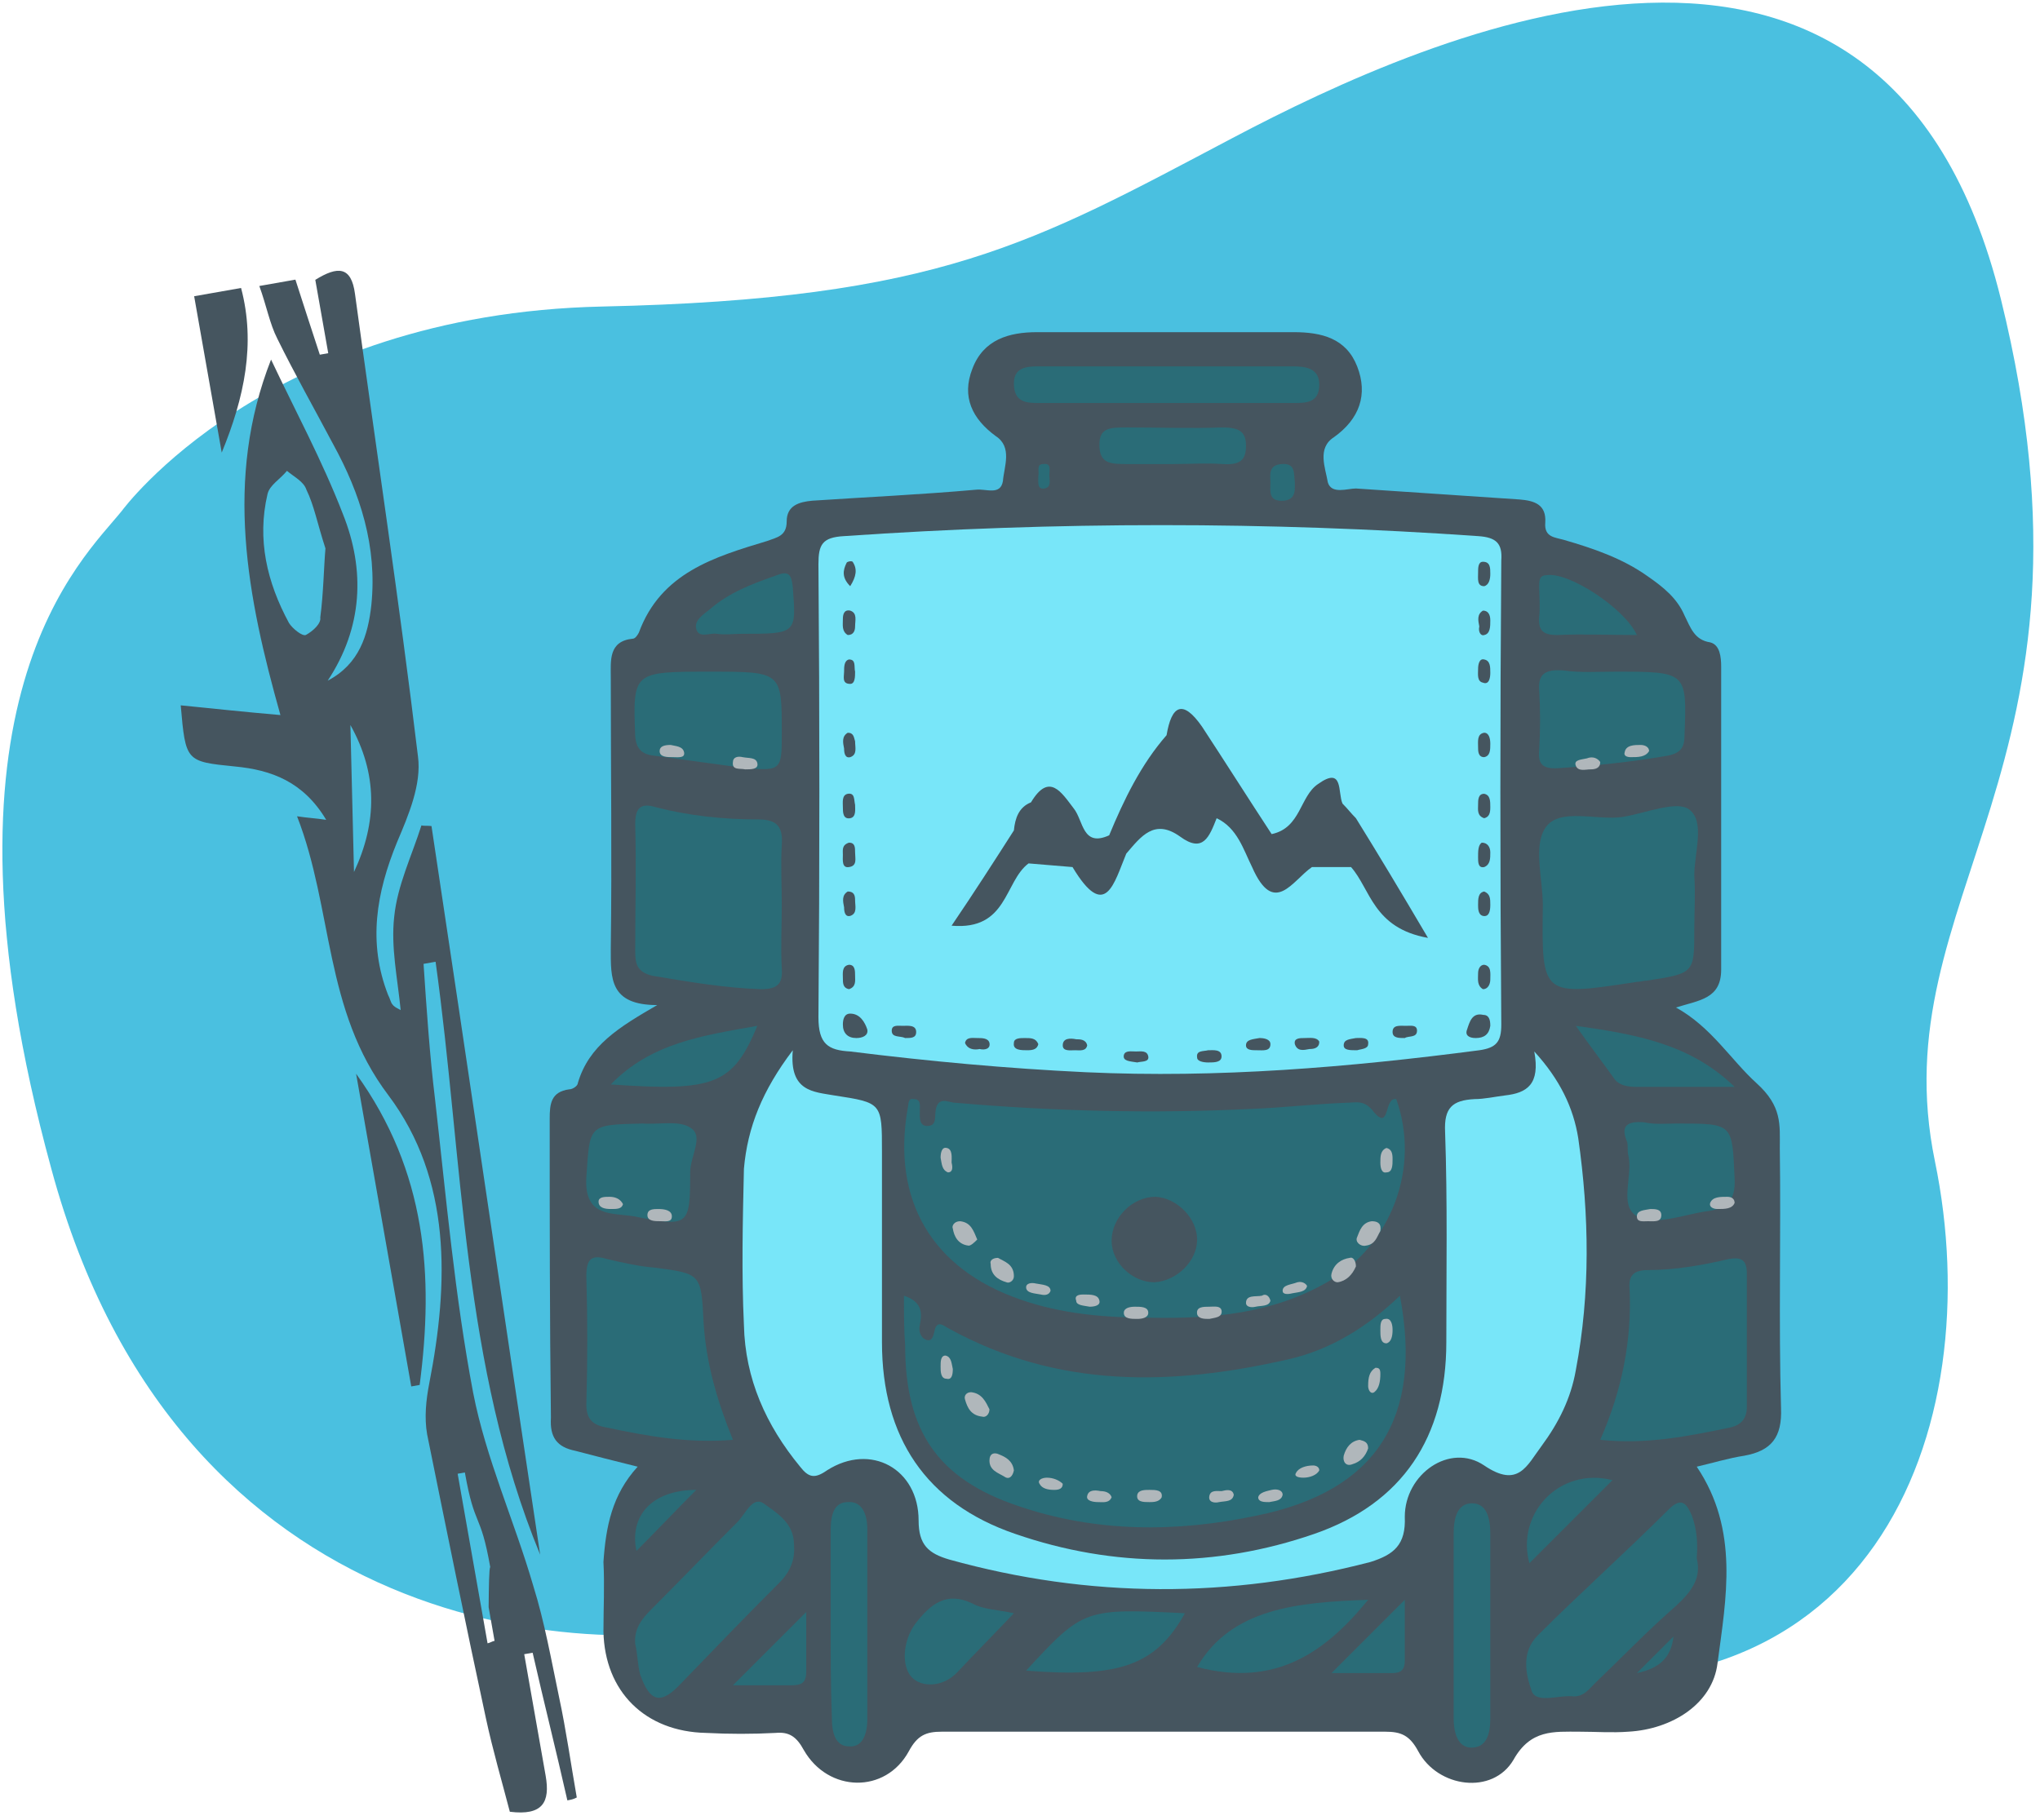 <?xml version="1.0" encoding="utf-8"?>
<!-- Generator: Adobe Illustrator 22.1.0, SVG Export Plug-In . SVG Version: 6.00 Build 0)  -->
<svg version="1.1" id="Layer_1" xmlns="http://www.w3.org/2000/svg" xmlns:xlink="http://www.w3.org/1999/xlink" x="0px" y="0px"
	 viewBox="0 0 167 149" style="enable-background:new 0 0 167 149;" xml:space="preserve">
<style type="text/css">
	.st0{fill:#4AC0E0;}
	.st1{fill:#45555F;}
	.st2{fill:#78E6F9;}
	.st3{fill:#2A6C77;}
	.st4{fill:#B0B7BB;}
</style>
<title>Group 13</title>
<desc>Created with Sketch.</desc>
<g id="Home">
	<g id="Group-14" transform="translate(-27, 0)">
		<g id="Group-13" transform="translate(27, 0)">
			<g id="Group-3">
				<g>
					<g>
						<path id="Fill-1_9_" class="st0" d="M10,41.8c0,0,11.8-16.1,39.3-16.7c27.6-0.6,35.3-5.2,51.6-13.8s53.4-25.3,62.9,13.2
							s-9.9,48.8-5.4,70.6s-5,48.2-38,41.4c-33-6.9-43.9-8-57.9-4s-47.9,1.7-58.3-36.8C-6.3,57.3,6.8,45.8,10,41.8"/>
					</g>
				</g>
			</g>
			<g id="icon" transform="translate(45, 27)">
				<path id="Shape" class="st1" d="M7.2,93.1c-2-0.5-3.6-0.9-5.1-1.3c-1.5-0.3-2.1-1.1-2-2.7C0,81,0,72.8,0,64.6
					c0-1.2,0.1-2.2,1.6-2.4c0.3,0,0.7-0.3,0.7-0.5c0.9-3.1,3.4-4.6,6.5-6.4c-3.9,0-3.8-2.2-3.8-4.6c0.1-7.4,0-14.8,0-22.2
					c0-1.4-0.2-3,1.8-3.2c0.2,0,0.4-0.3,0.5-0.5c1.8-4.9,6.2-6.2,10.5-7.5c0.8-0.3,1.6-0.4,1.6-1.6c0-1.3,1-1.6,2.1-1.7
					c4.5-0.3,8.9-0.5,13.4-0.9c0.8-0.1,2,0.5,2.2-0.7c0.1-1.2,0.8-2.8-0.6-3.7c-1.9-1.4-2.8-3.2-1.9-5.5c0.9-2.4,3-3,5.3-3
					c7,0,14,0,21,0c2.3,0,4.3,0.5,5.2,2.8c0.9,2.3,0.2,4.3-1.9,5.8c-1.4,0.9-0.7,2.5-0.5,3.7c0.3,1,1.6,0.5,2.3,0.5
					c4.5,0.3,8.9,0.6,13.4,0.9c1.2,0.1,2.2,0.4,2.1,1.9C81.4,17,82.3,17,83,17.2c2.4,0.7,4.8,1.5,6.9,3c1.3,0.9,2.4,1.8,3,3.2
					c0.5,1,0.8,2,2.1,2.2c0.8,0.2,0.9,1.2,0.9,2c0,8.3,0,16.6,0,24.8c0,2.4-1.8,2.5-3.7,3.1c2.9,1.6,4.5,4.3,6.6,6.2
					s1.9,3.4,1.9,5.3c0.1,7.1-0.1,14.2,0.1,21.3c0.1,2.4-0.8,3.5-3,3.9c-1.3,0.2-2.6,0.6-3.9,0.9c3.5,5.2,2.4,10.8,1.7,16.1
					c-0.4,3.3-3.7,5.4-7.3,5.6c-1.3,0.1-2.7,0-4,0c-2.1,0-4-0.2-5.4,2.3c-1.7,2.9-6.2,2.3-7.8-0.7c-0.7-1.3-1.4-1.6-2.7-1.6
					c-12.1,0-24.2,0-36.3,0c-1.3,0-2,0.3-2.7,1.6c-1.9,3.5-6.6,3.4-8.6-0.1c-0.6-1.1-1.2-1.5-2.3-1.4c-1.9,0.1-3.8,0.1-5.7,0
					c-5-0.1-8.3-3.4-8.4-8.3c0-1.9,0.1-3.8,0-5.7C4.6,98,5.1,95.4,7.2,93.1z"/>
				<path id="Shape_1_" class="st2" d="M50.1,16c8.7,0,17.3,0.3,25.9,0.9c1.5,0.1,2,0.6,1.9,2c-0.1,12.7-0.1,25.3,0,38
					c0,1.4-0.4,1.9-1.8,2.1c-10.7,1.4-21.4,2.3-32.2,1.8c-6.4-0.3-12.9-0.9-19.3-1.7C22.8,59,22,58.5,22,56.3
					c0.1-12.4,0.1-24.7,0-37.1c0-1.6,0.3-2.2,2.1-2.3C32.8,16.3,41.4,16,50.1,16z"/>
				<path id="Shape_2_" class="st2" d="M19.9,59c-0.3,3.4,1.7,3.4,3.4,3.7c3.9,0.6,3.9,0.6,3.9,4.6c0,5.2,0,10.4,0,15.6
					c0,7.8,3.6,13.2,10.9,15.7c8.1,2.8,16.4,2.8,24.5,0c7.2-2.5,10.8-7.9,10.8-15.7c0-5.7,0.1-11.5-0.1-17.2c-0.1-2,0.6-2.6,2.4-2.7
					c0.8,0,1.7-0.2,2.5-0.3c1.8-0.2,2.9-0.9,2.4-3.6c2.1,2.3,3.2,4.6,3.6,7.1c0.9,6.3,1,12.7-0.2,19c-0.4,2.3-1.4,4.3-2.8,6.2
					C80,93,79.3,94.9,76.5,93c-2.8-1.9-6.5,0.7-6.5,4.2c0.1,2.3-0.9,3.1-2.8,3.7c-11.5,3-23,3-34.5-0.2c-1.7-0.5-2.5-1.2-2.5-3.2
					c0-4.2-3.9-6.4-7.5-4.1c-1,0.7-1.5,0.6-2.2-0.3c-2.8-3.4-4.5-7.2-4.6-11.6c-0.2-4.2-0.1-8.5,0-12.8C16.2,65.3,17.4,62.3,19.9,59
					z"/>
				<path id="Shape_3_" class="st3" d="M69.3,63c2,5.6-0.4,11.9-5.5,14.9c-4.6,2.7-9.6,3.1-14.7,3c-3.6,0-7.2-0.3-10.6-1.5
					c-7.2-2.5-10.5-8.1-9.2-15.6c0.1-0.4,0-0.9,0.5-0.8c0.6,0,0.5,0.5,0.5,0.9c0,0.5-0.1,1.3,0.6,1.3c0.8,0,0.6-0.7,0.7-1.3
					c0.2-1.2,1.1-0.6,1.6-0.6c8.1,0.7,16.2,0.9,24.3,0.5c2.6-0.1,5.1-0.4,7.7-0.5c0.8,0,1.5-0.3,2.3,0.8
					C68.8,65.6,68.3,62.8,69.3,63z"/>
				<path id="Shape_4_" class="st3" d="M29,79.1c1.5,0.5,1.5,1.4,1.3,2.4c-0.1,0.4,0,1,0.5,1.2s0.6-0.3,0.7-0.7
					c0.2-1,0.8-0.4,1.2-0.2c8.9,4.9,18.2,4.7,27.8,2.5c3.5-0.8,6.5-2.7,9.1-5.2c1.9,10-1.9,16-11.7,18c-6.6,1.4-13.2,1.4-19.6-0.8
					c-6.5-2.2-9.2-6.1-9.2-13.1C29,81.9,29,80.6,29,79.1z"/>
				<path id="Shape_5_" class="st3" d="M81.3,47.1c0-2.1-0.8-4.8,0.2-6.3c1.1-1.7,4.2-0.6,6.3-0.9c1.9-0.3,4.5-1.4,5.5-0.6
					c1.3,1,0.4,3.5,0.4,5.4c0.1,1.5,0,3,0,4.4c0,3.6,0,3.6-3.9,4.2c-0.3,0-0.5,0.1-0.8,0.1C81.2,54.6,81.2,54.6,81.3,47.1z"/>
				<path id="Shape_6_" class="st3" d="M19,47.1c0,1.7-0.1,3.5,0,5.2c0.1,1.3-0.4,1.7-1.7,1.7c-3-0.1-5.9-0.6-8.9-1.1
					C7.2,52.6,7,52,7,50.9c0-3.5,0.1-6.9,0-10.4c0-1.3,0.4-1.8,1.7-1.4c2.7,0.7,5.5,1,8.4,1c1.6,0,2,0.7,1.9,2.1
					C18.9,43.8,19,45.5,19,47.1z"/>
				<path id="Shape_7_" class="st3" d="M15,90.9c-3.7,0.3-7-0.3-10.3-1C3.5,89.7,3,89.2,3,88c0.1-3.5,0.1-7,0-10.5
					c0-1.4,0.4-1.8,1.7-1.4c1.3,0.3,2.6,0.6,3.9,0.7c3.8,0.5,3.8,0.5,4,4.5C12.8,84.6,13.7,87.7,15,90.9z"/>
				<path id="Shape_8_" class="st3" d="M86,90.9c1.8-4.1,2.6-8.2,2.4-12.4c-0.1-1.1,0.4-1.5,1.5-1.5c2.2,0,4.5-0.4,6.6-0.9
					c1.1-0.2,1.5,0.1,1.5,1.2c0,3.6,0,7.3,0,10.9c0,1-0.5,1.5-1.4,1.7C93.2,90.6,89.8,91.3,86,90.9z"/>
				<path id="Shape_9_" class="st3" d="M93.9,100.6c0.4,1.6-0.4,2.7-1.7,3.9c-2.3,2-4.4,4.2-6.6,6.3c-0.5,0.5-1,1.2-1.9,1.1
					c-1.1-0.1-2.9,0.6-3.3-0.4c-0.5-1.4-0.9-3.2,0.5-4.6c3.5-3.5,7.2-6.8,10.7-10.3c1.1-1.1,1.5-0.4,1.9,0.5
					C93.9,98.2,94,99.3,93.9,100.6z"/>
				<path id="Shape_10_" class="st3" d="M87.2,28c5.9,0,5.9,0,5.7,5.2c0,1-0.3,1.5-1.5,1.7c-2.9,0.5-5.8,0.8-8.8,1
					c-1.4,0.1-1.7-0.4-1.6-1.5c0.1-1.6,0.1-3.3,0-4.9c-0.1-1.4,0.6-1.7,2-1.6C84.4,28.1,85.8,28,87.2,28z"/>
				<path id="Shape_11_" class="st3" d="M13.1,28c5.9,0,5.9,0,5.9,5c0,3.2,0,3.2-3.7,2.8c-2.2-0.3-4.4-0.6-6.6-0.9
					c-1.1-0.1-1.6-0.5-1.7-1.6C6.8,28,6.8,28,13.1,28z"/>
				<path id="Shape_12_" class="st3" d="M7,107.6c-0.1-1.2,0.5-2,1.3-2.8c2.4-2.4,4.7-4.8,7.1-7.2c0.6-0.6,1.2-2.1,2.1-1.5
					c1.1,0.8,2.5,1.6,2.5,3.4c0.1,1.2-0.3,2.2-1.2,3.1c-2.7,2.7-5.4,5.5-8.1,8.3c-1.6,1.7-2.5,1.5-3.3-0.8
					C7.2,109.3,7.2,108.5,7,107.6z"/>
				<path id="Shape_13_" class="st3" d="M77,106.1c0,2.5,0,5,0,7.6c0,1.3-0.3,2.3-1.4,2.4c-1.2,0.1-1.6-1.1-1.6-2.4
					c0-5,0-10.1,0-15.1c0-1.3,0.3-2.5,1.5-2.5s1.5,1.2,1.5,2.5C77,101,77,103.6,77,106.1z"/>
				<path id="Shape_14_" class="st3" d="M23,105.9c0-2.5,0-5,0-7.6c0-1.3,0.3-2.3,1.4-2.3c1.1-0.1,1.6,0.9,1.6,2.2
					c0,5.2,0,10.4,0,15.6c0,1.2-0.4,2.3-1.5,2.2c-1.1,0-1.4-1.1-1.4-2.3C23,111.1,23,108.5,23,105.9z"/>
				<path id="Shape_15_" class="st3" d="M50.4,6C47,6,43.6,6,40.1,6c-1,0-2.1,0-2.1-1.6C38,3.1,39,3,40,3c6.9,0,13.8,0,20.8,0
					c1,0,2.2,0.1,2.2,1.5C63,6,61.9,6,60.9,6C57.4,6,53.9,6,50.4,6z"/>
				<path id="Shape_16_" class="st3" d="M7.6,65c1.4,0.1,3.1-0.3,4,0.4c1,0.7-0.1,2.3-0.1,3.6c0,4.4-0.1,4.5-4.6,3.6
					c-1.8-0.3-4.1,0.1-3.9-3.2C3.3,65.1,3.1,65.1,7.6,65z"/>
				<path id="Shape_17_" class="st3" d="M92.3,65c4.6,0,4.5,0,4.7,4.5c0.1,1.9-0.7,2.5-2.4,2.7c-1.9,0.3-4.2,1.2-5.6,0.4
					c-1.5-0.9-0.3-3.3-0.7-5c-0.1-0.3,0-0.7-0.1-1.1c-0.6-1.4,0.1-1.7,1.4-1.6C90.5,65.1,91.4,65,92.3,65z"/>
				<path id="Shape_18_" class="st3" d="M67,104c-3.5,4.3-7.6,7.2-14,5.5C55.8,104.7,61.2,104.2,67,104z"/>
				<path id="Shape_19_" class="st3" d="M38,105.1c-1.8,1.9-3.2,3.3-4.6,4.8c-1.2,1.3-3,1.3-3.8,0.4s-0.7-2.9,0.3-4.3
					c1.3-1.7,2.6-2.7,4.7-1.7C35.5,104.8,36.6,104.8,38,105.1z"/>
				<path id="Shape_20_" class="st3" d="M39,109.8c4.7-5.1,4.8-5.1,13-4.7C49.6,109.4,46.6,110.4,39,109.8z"/>
				<path id="Shape_21_" class="st3" d="M5,61.8c3.3-3.4,7.5-4,12-4.8C15,61.8,13.5,62.4,5,61.8z"/>
				<path id="Shape_22_" class="st3" d="M97,62c-3.2,0-5.6,0-8,0c-0.7,0-1.4-0.1-1.8-0.6c-1-1.4-2-2.7-3.2-4.4
					C89,57.7,93.4,58.5,97,62z"/>
				<path id="Shape_23_" class="st3" d="M51,11c-1.2,0-2.4,0-3.6,0c-1.5,0-2.4,0-2.4-1.6C45,8,45.9,8,47.3,8c2.6,0,5.2,0.1,7.7,0
					c1.4,0,2,0.3,2,1.5c0,1.1-0.4,1.6-1.9,1.5C53.7,10.9,52.4,11,51,11z"/>
				<path id="Shape_24_" class="st3" d="M89,25c-2.3,0-4.4-0.1-6.5,0c-1.1,0-1.6-0.3-1.5-1.5c0.1-0.8,0-1.7,0-2.5
					c0-0.4,0-0.9,0.6-0.9C83.4,19.8,88,22.8,89,25z"/>
				<path id="Shape_25_" class="st3" d="M80.2,101c-1.1-4,2.4-7.9,6.8-6.8C84.8,96.4,82.5,98.7,80.2,101z"/>
				<path id="Shape_26_" class="st3" d="M15.7,24.9c-0.7,0-1.3,0.1-2,0c-0.6-0.1-1.5,0.4-1.7-0.4c-0.2-0.7,0.6-1.2,1.1-1.6
					c1.6-1.4,3.5-2.1,5.5-2.8c1-0.4,1.2,0,1.3,1C20.2,24.9,20.2,24.9,15.7,24.9z"/>
				<path id="Shape_27_" class="st3" d="M15,111c2.1-2.1,4-4,6-6c0,1.6,0,3.2,0,4.9c0,1-0.5,1.1-1.3,1.1C18.1,111,16.5,111,15,111z"
					/>
				<path id="Shape_28_" class="st3" d="M64,110c2.1-2.1,3.9-3.9,6-6c0,1.8,0,3.4,0,5c0,0.7-0.3,1-1,1C67.4,110,65.9,110,64,110z"/>
				<path id="Shape_29_" class="st3" d="M12,95c-1.7,1.7-3.3,3.4-4.9,5C6.5,97.1,8.4,95,12,95z"/>
				<path id="Shape_30_" class="st3" d="M61,12.5c0,0.6,0.1,1.4-0.9,1.5c-1.3,0.1-1.1-0.8-1.1-1.5c0-0.6-0.2-1.4,0.9-1.5
					C61.1,10.9,60.9,11.8,61,12.5z"/>
				<path id="Shape_31_" class="st3" d="M89,110c1.2-1.2,2-2,3-3C91.8,108.7,90.9,109.6,89,110z"/>
				<path id="Shape_32_" class="st3" d="M40,12c0.1-0.4-0.2-1,0.4-1c0.7-0.1,0.5,0.5,0.5,0.9s0.2,1-0.4,1.1C39.9,13.1,40,12.5,40,12
					z"/>
				<path id="Shape_33_" class="st1" d="M53.9,59c0.4,0,1.1-0.1,1.1,0.5c0,0.5-0.6,0.5-1.1,0.5c-0.4,0-0.9-0.1-0.9-0.4
					C52.9,59,53.5,59.1,53.9,59z"/>
				<path id="Shape_34_" class="st1" d="M66.1,59c-0.6,0-1.1,0-1.1-0.4c0-0.5,0.5-0.5,1-0.6c0.4,0,1.1-0.1,1,0.5
					C67,58.9,66.4,58.9,66.1,59z"/>
				<path id="Shape_35_" class="st1" d="M76.4,23c0.4,0,0.6,0.3,0.6,0.8s0,1.1-0.5,1.2c-0.3,0.1-0.5-0.3-0.4-0.7
					C76,23.8,75.9,23.3,76.4,23z"/>
				<path id="Shape_36_" class="st1" d="M40,58.5c-0.1,0.4-0.4,0.5-0.9,0.5s-1.2,0-1.1-0.6c0-0.4,0.5-0.4,0.9-0.4
					C39.4,58,39.8,58,40,58.5z"/>
				<path id="Shape_37_" class="st1" d="M76.5,46c0.5,0.2,0.5,0.6,0.5,1.1s-0.1,1-0.6,0.9C76,47.9,76,47.4,76,47.1
					C76,46.6,76,46.1,76.5,46z"/>
				<path id="Shape_38_" class="st1" d="M77,20c0,0.4-0.1,0.9-0.5,1c-0.6,0-0.5-0.6-0.5-1.1c0-0.4,0-0.9,0.4-0.9
					C77,19,77,19.5,77,20z"/>
				<path id="Shape_39_" class="st1" d="M76.5,40c-0.6-0.2-0.5-0.7-0.5-1.1c0-0.4,0-0.9,0.5-0.9c0.5,0.1,0.5,0.6,0.5,1.1
					S76.9,39.9,76.5,40z"/>
				<path id="Shape_40_" class="st1" d="M76,34.2c0-0.5-0.1-1.1,0.5-1.2c0.4,0,0.5,0.5,0.5,0.9c0,0.5,0,1-0.5,1.1
					C76,35,76,34.5,76,34.2z"/>
				<path id="Shape_41_" class="st1" d="M76.3,42c0.5,0,0.7,0.4,0.7,0.8c0,0.5,0,1-0.5,1.2C76,44.1,76,43.6,76,43.2
					C76,42.7,76,42.2,76.3,42z"/>
				<path id="Shape_42_" class="st1" d="M63,58.3c0,0.5-0.4,0.6-0.8,0.6c-0.5,0.1-1,0.2-1.2-0.4C60.9,58,61.4,58,61.8,58
					C62.2,58,62.8,57.9,63,58.3z"/>
				<path id="Shape_43_" class="st1" d="M58.1,58c0.4,0,0.9,0.1,0.9,0.5c0,0.6-0.6,0.5-1.1,0.5c-0.4,0-0.9,0-0.9-0.4
					C57,58.1,57.6,58.1,58.1,58z"/>
				<path id="Shape_44_" class="st1" d="M77,28.1c0,0.4-0.1,1-0.6,0.8c-0.5-0.1-0.4-0.7-0.4-1.1s0.1-0.9,0.5-0.8
					C77,27.1,77,27.6,77,28.1z"/>
				<path id="Shape_45_" class="st1" d="M76.4,54c-0.5-0.3-0.4-0.8-0.4-1.3c0-0.4,0.2-0.7,0.5-0.7c0.6,0.1,0.5,0.7,0.5,1.2
					C77,53.6,76.8,54,76.4,54z"/>
				<path id="Shape_46_" class="st1" d="M25.1,58c-0.7,0-1.1-0.4-1.1-1.1c0-0.4,0.1-0.9,0.6-0.9c0.8,0,1.2,0.7,1.4,1.3
					C26.1,57.8,25.6,58,25.1,58z"/>
				<path id="Shape_47_" class="st1" d="M29.1,58c-0.4-0.2-1.1,0-1.1-0.6c0-0.5,0.5-0.4,0.9-0.4s1.1-0.1,1.1,0.5
					C30,58,29.6,58,29.1,58z"/>
				<path id="Shape_48_" class="st1" d="M48.1,60c-0.6-0.1-1.2-0.1-1.1-0.6c0.1-0.4,0.6-0.3,1-0.3s0.9-0.1,1,0.4
					C49.1,60,48.4,59.9,48.1,60z"/>
				<path id="Shape_49_" class="st1" d="M25,28c0,0.4,0,1-0.4,1c-0.7,0-0.5-0.6-0.5-1s0-0.9,0.4-1C25.1,27,24.9,27.6,25,28z"/>
				<path id="Shape_50_" class="st1" d="M44,58.6c-0.1,0.5-0.6,0.4-1,0.4s-1,0.1-1-0.4c0-0.6,0.6-0.6,1.1-0.5
					C43.4,58.1,43.9,58.1,44,58.6z"/>
				<path id="Shape_51_" class="st1" d="M77,57c-0.1,0.7-0.5,1-1.2,1c-0.5,0-0.9-0.2-0.7-0.7c0.2-0.6,0.4-1.4,1.3-1.2
					C76.9,56.1,77,56.5,77,57z"/>
				<path id="Shape_52_" class="st1" d="M24.5,54C24,53.9,24,53.5,24,53.1s-0.1-1,0.5-1.1c0.5,0,0.5,0.5,0.5,0.9
					C25,53.3,25.1,53.8,24.5,54z"/>
				<path id="Shape_53_" class="st1" d="M70,58c-0.5,0-1,0-1-0.5c0-0.6,0.6-0.5,1.1-0.5c0.4,0,0.9-0.1,0.9,0.4
					C71,58,70.3,57.8,70,58z"/>
				<path id="Shape_54_" class="st1" d="M34,58.4c0.1-0.5,0.6-0.4,1-0.4s0.9,0,1,0.4c0.1,0.5-0.4,0.6-0.8,0.5
					C34.7,59,34.2,58.9,34,58.4z"/>
				<path id="Shape_55_" class="st1" d="M24.6,21c-0.7-0.7-0.6-1.3-0.3-1.9c0-0.1,0.4-0.2,0.5-0.1C25.2,19.6,25.1,20.2,24.6,21z"/>
				<path id="Shape_56_" class="st1" d="M24.4,46c0.5,0,0.6,0.3,0.6,0.7c0,0.5,0.2,1.1-0.4,1.3c-0.4,0.1-0.5-0.3-0.5-0.7
					C24,46.8,23.9,46.3,24.4,46z"/>
				<path id="Shape_57_" class="st1" d="M24.5,42c0.5,0,0.5,0.4,0.5,0.8c0,0.5,0.2,1.1-0.5,1.2c-0.6,0.1-0.5-0.6-0.5-1
					S23.9,42.2,24.5,42z"/>
				<path id="Shape_58_" class="st1" d="M24.4,33c0.5,0,0.5,0.4,0.6,0.7c0,0.5,0.2,1.1-0.4,1.3c-0.4,0.1-0.5-0.3-0.5-0.7
					C24,33.8,23.9,33.3,24.4,33z"/>
				<path id="Shape_59_" class="st1" d="M25,38.9c0,0.4,0.1,1-0.4,1.1C24,40.1,24,39.5,24,39.1s-0.1-1,0.4-1.1
					C25,37.9,24.9,38.5,25,38.9z"/>
				<path id="Shape_60_" class="st1" d="M24.4,25c-0.5-0.3-0.4-0.8-0.4-1.3c0-0.4,0.1-0.8,0.6-0.7c0.6,0.2,0.4,0.8,0.4,1.3
					C25,24.6,24.9,25,24.4,25z"/>
				<path id="Shape_61_" class="st1" d="M66,40c-0.4-0.4-0.7-0.8-1.1-1.2c-0.4-0.9,0.1-3.1-2-1.6c-1.5,1-1.4,3.6-3.8,4.1
					c-1.9-2.9-3.8-5.9-5.7-8.8c-1.6-2.3-2.5-1.7-2.9,0.7c-2.1,2.4-3.5,5.3-4.7,8.2c-2.2,1-2.1-1.2-2.9-2.2c-1-1.3-2-3-3.5-0.5
					c-1,0.4-1.3,1.3-1.4,2.3l0,0c-1.6,2.5-3.2,5-5.1,7.8c4.6,0.4,4.3-3.6,6.3-5.1c1.2,0.1,2.4,0.2,3.6,0.3l0,0
					c2.7,4.5,3.4,1.3,4.4-1.1c1.2-1.4,2.3-2.9,4.4-1.4c1.9,1.4,2.4,0,3-1.5l0,0l0,0c1.7,0.8,2.2,2.6,2.9,4c1.8,4.1,3.3,1.1,4.9,0
					c1.1,0,2.1,0,3.2,0l0,0c1.6,1.8,1.8,5,6.3,5.8C69.6,45.9,67.8,42.9,66,40z"/>
				<path id="Shape_62_" class="st1" d="M53,74.5c0,1.8-1.7,3.4-3.5,3.5c-1.8,0-3.5-1.6-3.5-3.4c0-1.9,1.7-3.6,3.6-3.6
					C51.4,71.1,53,72.8,53,74.5z"/>
				<path id="Shape_63_" class="st4" d="M43.7,79c0.6,0,1.2,0,1.3,0.5c0.1,0.4-0.4,0.5-0.8,0.5c-0.5-0.1-1.1-0.1-1.1-0.5
					C42.9,79,43.5,79,43.7,79z"/>
				<path id="Shape_64_" class="st4" d="M48.1,81c-0.5,0-1.1,0-1.1-0.5c0-0.4,0.5-0.5,0.9-0.5c0.5,0,1.1,0,1.1,0.5
					C49,80.9,48.5,81,48.1,81z"/>
				<path id="Shape_65_" class="st4" d="M68.5,67c0.4,0.1,0.5,0.4,0.5,0.9s0,1.1-0.5,1.1c-0.4,0.1-0.5-0.4-0.5-0.8
					C68,67.7,68,67.2,68.5,67z"/>
				<path id="Shape_66_" class="st4" d="M41,78.7c-0.1,0.3-0.4,0.4-0.8,0.3c-0.5-0.1-1.2-0.1-1.2-0.6c0-0.3,0.4-0.4,0.8-0.3
					C40.3,78.2,41,78.2,41,78.7z"/>
				<path id="Shape_67_" class="st4" d="M62,78.3c-0.1,0.5-0.7,0.5-1.2,0.6C60.4,79,60,79,60,78.7c0-0.5,0.7-0.5,1.2-0.7
					C61.6,77.9,61.9,78.1,62,78.3z"/>
				<path id="Shape_68_" class="st4" d="M68,73.8c-0.3,0.5-0.4,1.1-1.2,1.2c-0.4,0.1-0.9-0.3-0.7-0.7c0.2-0.5,0.4-1.2,1.2-1.3
					C67.8,73,68.1,73.2,68,73.8z"/>
				<path id="Shape_69_" class="st4" d="M36.7,76c0.5,0.3,1.3,0.5,1.3,1.5c0,0.4-0.4,0.6-0.6,0.5c-0.7-0.2-1.3-0.6-1.3-1.5
					C36,76.2,36.3,76,36.7,76z"/>
				<path id="Shape_70_" class="st4" d="M66,76.7c-0.3,0.7-0.8,1.2-1.5,1.3c-0.3,0-0.6-0.3-0.5-0.7c0.2-0.8,0.8-1.2,1.5-1.3
					C65.8,75.9,66,76.3,66,76.7z"/>
				<path id="Shape_71_" class="st4" d="M35,74.5c-0.2,0.2-0.5,0.5-0.7,0.5c-0.9-0.1-1.2-0.8-1.3-1.4c-0.1-0.2,0.1-0.6,0.6-0.6
					C34.5,73.1,34.7,73.8,35,74.5z"/>
				<path id="Shape_72_" class="st4" d="M32.6,69c-0.5-0.2-0.5-0.7-0.6-1.2c0-0.4,0.1-0.9,0.5-0.8c0.5,0.1,0.4,0.8,0.4,1.2
					C33,68.6,33,69,32.6,69z"/>
				<path id="Shape_73_" class="st4" d="M59,79.5c-0.1,0.5-0.8,0.4-1.2,0.5S57,80,57,79.7c0-0.7,0.8-0.5,1.3-0.6
					C58.6,78.9,58.9,79.1,59,79.5z"/>
				<path id="Shape_74_" class="st4" d="M54,81c-0.4,0-0.9,0-1-0.4C52.9,80,53.5,80,54,80c0.4,0,0.9-0.1,1,0.3
					C55.1,80.9,54.4,80.9,54,81z"/>
				<path id="Shape_75_" class="st4" d="M69,81.9c0,0.5-0.1,1-0.5,1.1C68,83,68,82.4,68,81.9c0-0.4,0-0.9,0.4-0.9
					C68.9,80.9,69,81.5,69,81.9z"/>
				<path id="Shape_76_" class="st4" d="M33,85.1c0,0.5-0.1,0.9-0.5,0.8c-0.5,0-0.5-0.6-0.5-1s0-0.9,0.4-0.9
					C32.9,84.1,32.9,84.7,33,85.1z"/>
				<path id="Shape_77_" class="st4" d="M49.1,96c-0.5,0-1.1,0-1-0.6c0.1-0.4,0.6-0.4,1-0.4c0.5,0,1.1,0,1,0.6
					C49.9,96,49.4,96,49.1,96z"/>
				<path id="Shape_78_" class="st4" d="M58.9,96c-0.4,0-0.9,0-0.9-0.4c0.1-0.4,0.7-0.5,1.1-0.6c0.4-0.1,0.9,0,0.9,0.4
					C59.9,95.9,59.4,95.9,58.9,96z"/>
				<path id="Shape_79_" class="st4" d="M42,94.5c0,0.4-0.3,0.5-0.7,0.5c-0.5,0-1-0.1-1.2-0.5c-0.2-0.3,0.2-0.5,0.6-0.5
					C41.2,94,41.7,94.2,42,94.5z"/>
				<path id="Shape_80_" class="st4" d="M38,93.4c-0.1,0.5-0.4,0.8-0.8,0.5c-0.5-0.3-1.2-0.5-1.2-1.3c0-0.6,0.4-0.7,0.8-0.5
					C37.3,92.3,37.9,92.6,38,93.4z"/>
				<path id="Shape_81_" class="st4" d="M36,88.4c0,0.4-0.3,0.7-0.6,0.6c-0.9-0.1-1.2-0.7-1.4-1.4c-0.1-0.3,0.1-0.6,0.5-0.6
					C35.4,87.1,35.7,87.8,36,88.4z"/>
				<path id="Shape_82_" class="st4" d="M67.6,85c0.3,0,0.4,0.1,0.4,0.5c0,0.6-0.1,1.2-0.5,1.5c-0.3,0.2-0.5-0.2-0.5-0.5
					C67,85.8,67.1,85.3,67.6,85z"/>
				<path id="Shape_83_" class="st4" d="M46,95.6c-0.2,0.5-0.7,0.4-1.1,0.4c-0.4,0-1-0.1-0.9-0.5c0.1-0.5,0.6-0.5,1.1-0.4
					C45.6,95.1,45.9,95.3,46,95.6z"/>
				<path id="Shape_84_" class="st4" d="M67,91.6c-0.2,0.6-0.6,1.1-1.3,1.3c-0.5,0.2-0.8-0.2-0.7-0.7c0.2-0.7,0.6-1.2,1.3-1.3
					C66.7,91,67,91.1,67,91.6z"/>
				<path id="Shape_85_" class="st4" d="M63,93.4c-0.2,0.4-0.8,0.6-1.3,0.6c-0.4,0-0.8-0.1-0.6-0.4c0.2-0.4,0.8-0.6,1.4-0.6
					C62.7,93,63,93.1,63,93.4z"/>
				<path id="Shape_86_" class="st4" d="M56,95.4c-0.1,0.6-0.7,0.5-1.2,0.6c-0.4,0.1-0.9,0-0.8-0.5c0.1-0.5,0.6-0.4,1-0.4
					C55.4,95,55.9,94.9,56,95.4z"/>
				<path id="Shape_87_" class="st4" d="M86,35.4c0,0.5-0.4,0.6-0.8,0.6s-1,0.2-1.2-0.3s0.5-0.5,0.9-0.6
					C85.4,34.9,85.8,35.1,86,35.4z"/>
				<path id="Shape_88_" class="st4" d="M90,34.5C89.7,35,89.1,35,88.5,35c-0.3,0-0.6-0.1-0.5-0.4c0.1-0.6,0.8-0.6,1.3-0.6
					C89.7,34,90,34.2,90,34.5z"/>
				<path id="Shape_89_" class="st4" d="M9.9,34c0.4,0.1,1,0.1,1.1,0.6S10.5,35,10.1,35C9.6,35,9,35,9,34.5C9,34.1,9.4,34,9.9,34z"
					/>
				<path id="Shape_90_" class="st4" d="M16,36c-0.4-0.1-1.1,0.1-1-0.6c0-0.4,0.4-0.5,0.8-0.4c0.5,0.1,1.1,0,1.2,0.5S16.5,36,16,36z
					"/>
				<path id="Shape_91_" class="st4" d="M9.1,73C8.6,73,8,73,8,72.5S8.5,72,8.9,72c0.5,0,1.1,0.1,1.1,0.6S9.5,73,9.1,73z"/>
				<path id="Shape_92_" class="st4" d="M6,71.6C5.9,72,5.5,72,5,72s-1-0.1-1-0.6C4,71,4.5,71,4.9,71C5.4,71,5.8,71.2,6,71.6z"/>
				<path id="Shape_93_" class="st4" d="M90.1,72c0.4,0,0.9,0,0.9,0.5c0,0.6-0.6,0.5-1.1,0.5c-0.4,0-0.9,0.1-0.9-0.4
					S89.6,72.1,90.1,72z"/>
				<path id="Shape_94_" class="st4" d="M97,71.5C96.8,72,96.2,72,95.6,72c-0.4,0-0.7-0.2-0.6-0.5c0.2-0.5,0.8-0.5,1.4-0.5
					C96.8,71,97,71.2,97,71.5z"/>
			</g>
			
				<g id="stick" transform="translate(29.875, 86.272) rotate(-10) translate(-29.875, -86.272) translate(19.875, 22.772)">
				<path id="Shape_95_" class="st1" d="M9,91c0-8.5,0-16.9,0-26c4.3,8.9,3.4,17.4,0.7,26C9.5,91,9.2,91,9,91z"/>
				<path id="Shape_96_" class="st1" d="M7,0c1.2,0,2.4,0,3.9,0C11.3,4.7,9.6,8.9,7,13C7,8.7,7,4.5,7,0z"/>
				<path id="Shape_97_" class="st1" d="M18.5,40.3c0.7-12.7,1-25.5,1.5-38.2c0.1-2.3-1-2.5-3-1.7c0,2.1,0,4.1,0,6.1
					c-0.2,0-0.4,0-0.7,0c-0.3-2.1-0.6-4.2-0.9-6.4c-0.9,0-1.8,0-3,0c0.3,1.7,0.3,3.2,0.7,4.5c0.9,3.1,2,6.2,3,9.3
					c1.5,4.4,2.1,8.9,0.8,13.5c-0.7,2.4-1.8,4.6-4.6,5.5c3.6-3.8,4.6-8.4,3.6-13.2c-0.9-4.6-2.4-9.1-3.6-13.5C6.8,15.2,7,25,8,35
					c-3-0.8-5.4-1.5-7.9-2.2c-0.4,4.6-0.4,4.6,3.5,5.7c2.9,0.8,5.3,2.2,6.6,5.6c-0.9-0.3-1.4-0.4-2.3-0.7c1.6,8-0.6,16,3.4,23.8
					c3.9,7.7,2.2,16-0.8,23.8c-0.5,1.3-0.9,2.7-0.9,4.1c0.2,7.9,0.4,15.8,0.7,23.7c0.1,2.7,0.4,5.4,0.6,7.9c2.6,0.8,3.4-0.2,3.4-2.4
					c0-3.4,0-6.7,0-10.1c0.2,0,0.5,0,0.7,0c0.2,4.1,0.5,8.2,0.7,12.4c0.3,0,0.5,0,0.8-0.1c0-2.8,0.1-5.6,0-8.3
					c-0.1-3.1-0.1-6.3-0.5-9.4c-0.6-5.5-2-10.9-2.1-16.4c-0.1-8.1,0.6-16.1,1.1-24.2c0.2-3.7,0.6-7.4,1-11.1c0.3,0,0.7,0,1,0
					c-0.6,16.5-3.6,32.9,0,49.3c0.5-20.1,1.1-40.2,1.6-60.3C18.3,46,18,46,17.8,45.9c-1.2,2.3-2.8,4.5-3.5,7
					c-0.7,2.4-0.6,4.9-0.8,7.6c-0.4-0.3-0.5-0.4-0.6-0.6c-0.1-0.2-0.1-0.5-0.2-0.8c-0.9-4.5,0.5-8.4,2.9-12.2
					C16.9,44.9,18.4,42.6,18.5,40.3z M12.1,109.9c0,0.9,0,1.9,0,2.8c-0.2,0-0.4,0.1-0.6,0.1c0-4.7,0-9.4,0-14.1c0.2,0,0.4,0,0.6,0
					c0,4.7,0.7,3.3,0.7,8C12.7,106.7,12.4,108.3,12.1,109.9z M11.2,28.9c-0.3,0.1-1-0.7-1.2-1.2c-1.2-3.6-1.4-7.2,0.1-10.7
					c0.3-0.7,1.2-1,1.9-1.6c0.5,0.6,1.2,1.1,1.3,1.8c0.4,1.4,0.4,2.9,0.7,5c-0.4,1.5-0.8,3.6-1.4,5.5C12.6,28.2,11.8,28.7,11.2,28.9
					z M11.7,48.7c0.6-4,1.2-7.9,1.8-11.9C15,41.1,14.3,45,11.7,48.7z"/>
			</g>
		</g>
	</g>
</g>
<rect x="171.5" y="-51.8" class="st1" width="89.5" height="49.3"/>
<rect x="-67" y="-57.8" class="st4" width="67" height="55.3"/>
<rect x="0.3" y="-50.9" class="st2" width="47.7" height="38.7"/>
<rect x="120.1" y="-47.6" class="st3" width="51.6" height="35.3"/>
<rect x="48.5" y="-74.6" class="st0" width="72" height="72"/>
</svg>
